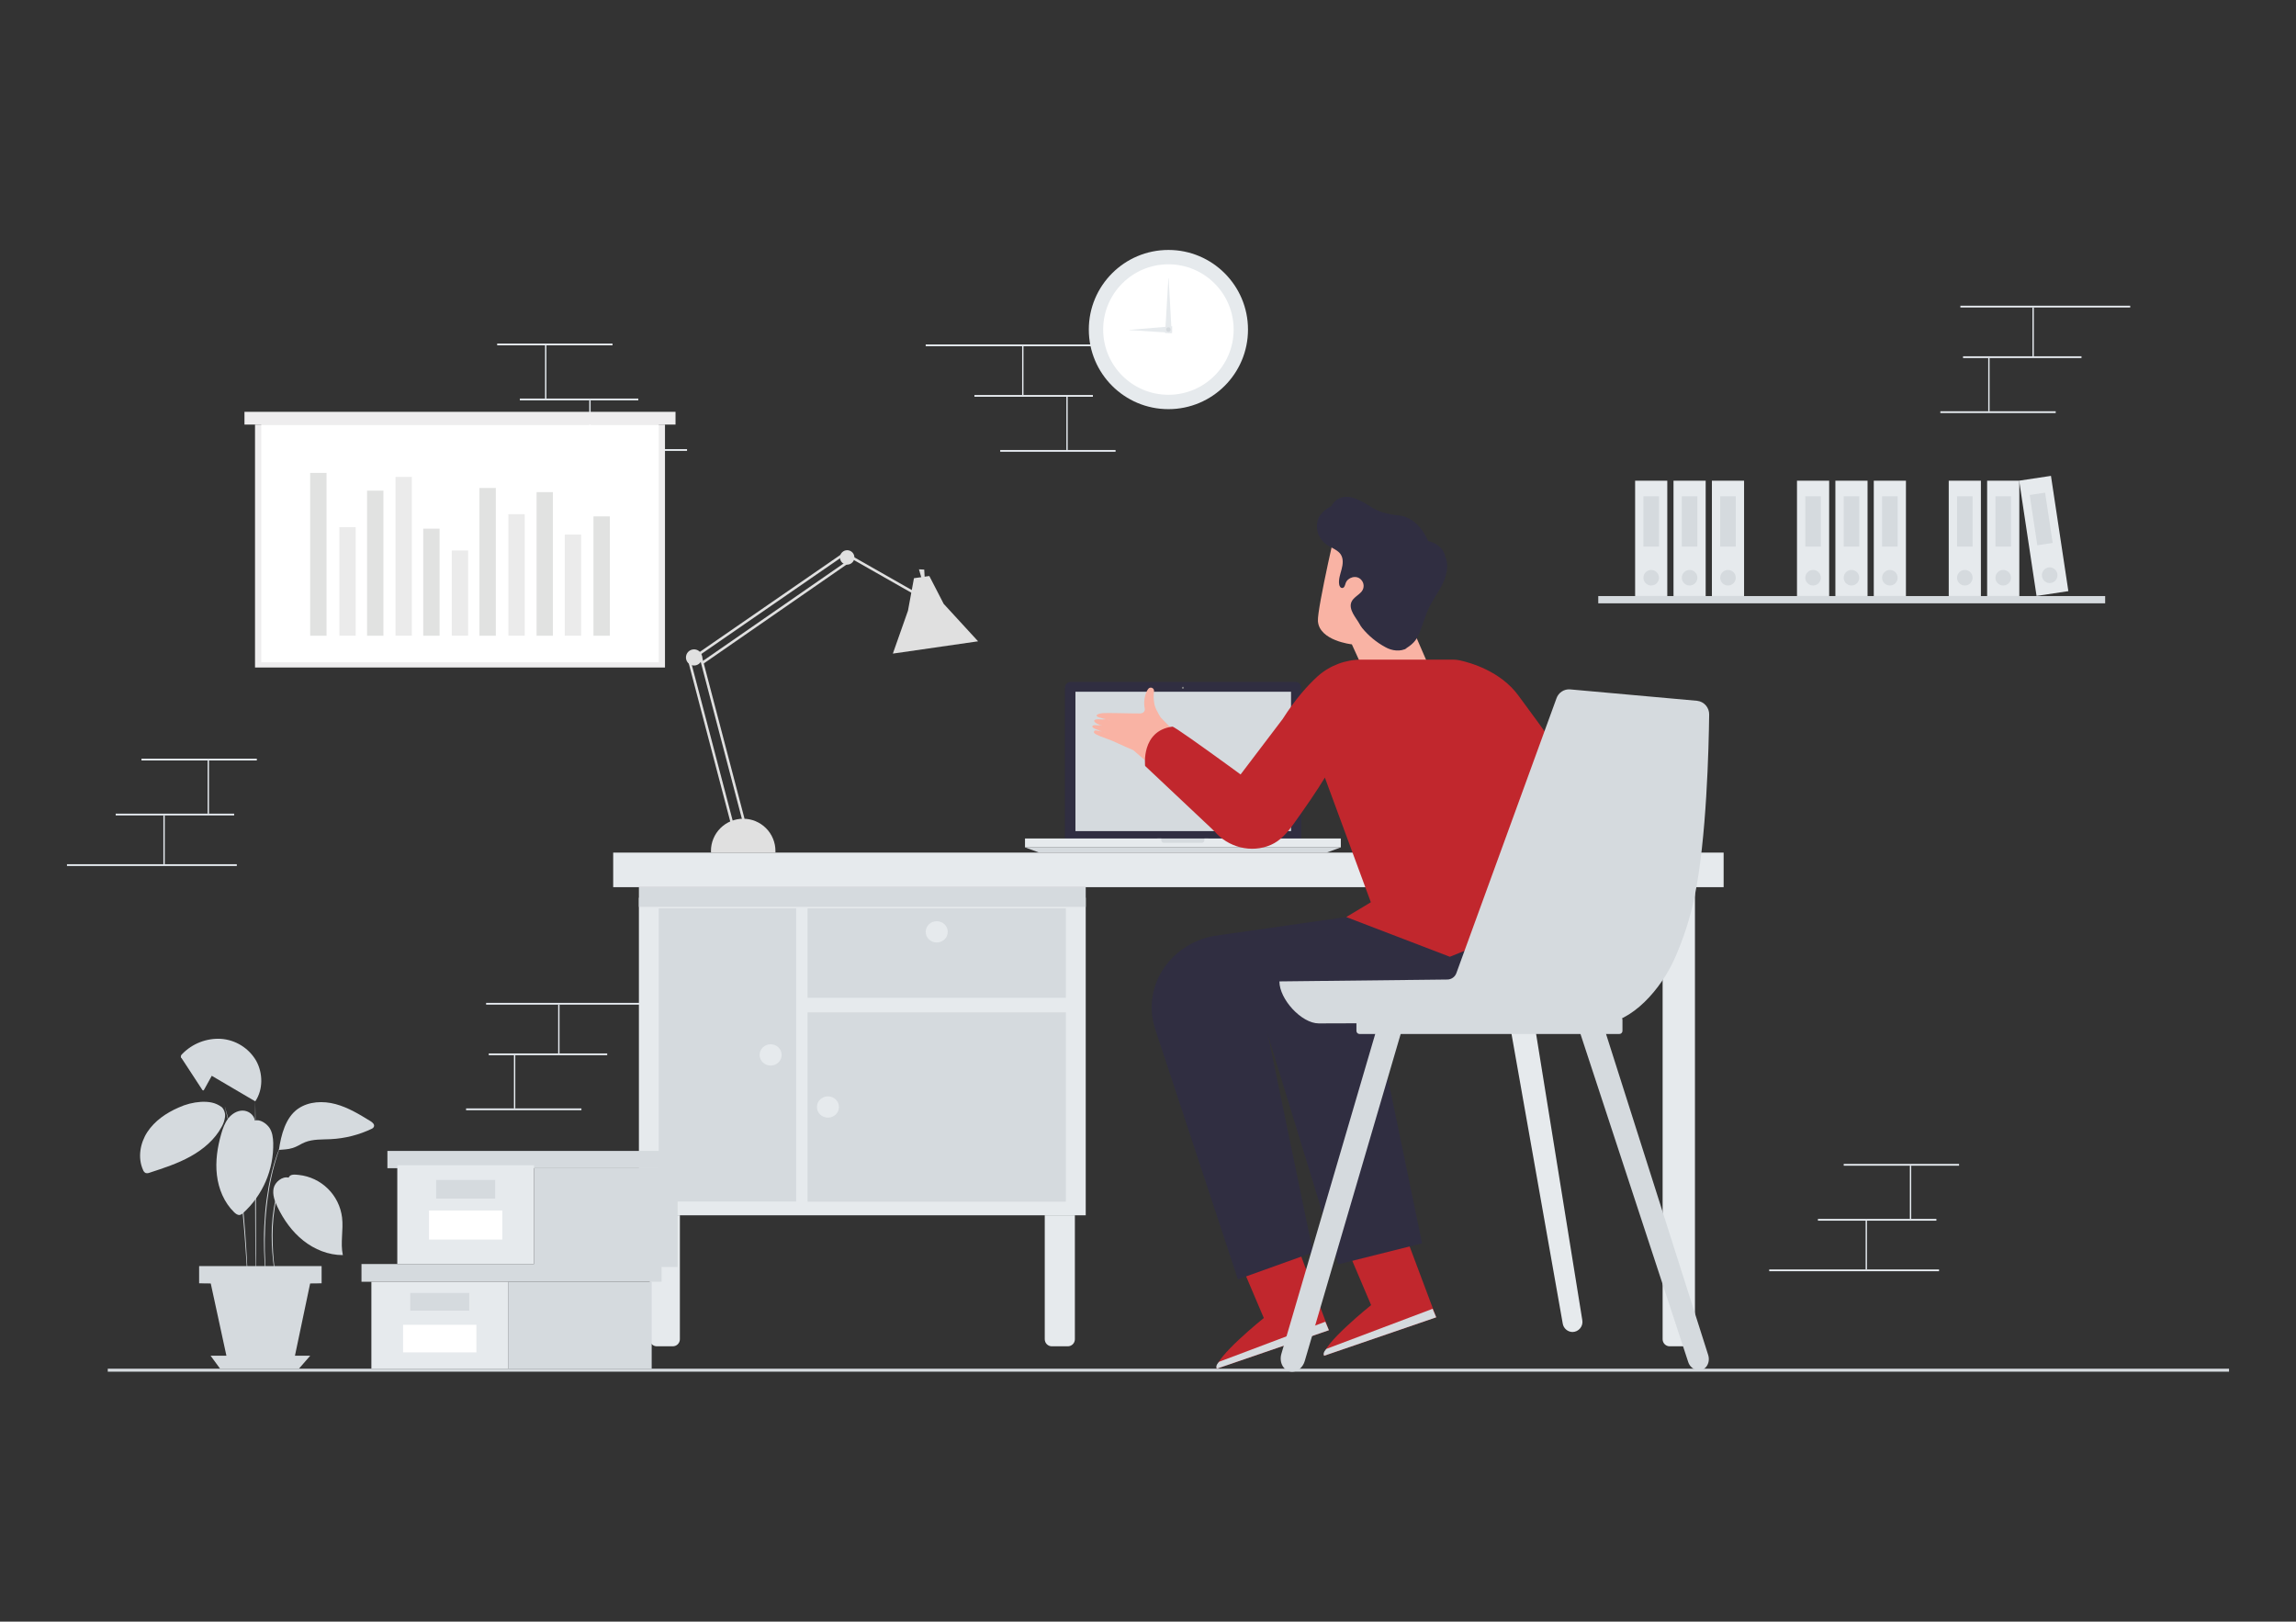 <svg width="1920" height="1356" viewBox="0 0 1920 1356" fill="none" xmlns="http://www.w3.org/2000/svg">
<rect x="0" y="0" width="1920" height="1356" fill="#333333" stroke="none"/>
<g clip-path="url(#clip0_2_363)">
<path d="M1083.45 570.2H895.26C893.996 570.222 892.791 570.74 891.905 571.642C891.02 572.543 890.523 573.757 890.523 575.021V701.146H1088.17V574.973C1088.15 573.721 1087.66 572.524 1086.78 571.633C1085.9 570.742 1084.71 570.228 1083.45 570.2Z" fill="#302E41"></path>
<path d="M1079.61 578.42H899.321V694.963H1079.61V578.42Z" fill="#D5DADE"></path>
<path d="M1109.39 712.933H869L857.141 708.546H1121.25L1109.39 712.933Z" fill="#D5DADE"></path>
<path d="M990.02 575.118C990.02 575.284 989.971 575.448 989.878 575.586C989.785 575.725 989.654 575.833 989.499 575.897C989.345 575.961 989.176 575.978 989.012 575.945C988.848 575.912 988.698 575.832 988.58 575.714C988.462 575.596 988.382 575.446 988.349 575.282C988.317 575.118 988.333 574.949 988.397 574.795C988.461 574.641 988.569 574.509 988.708 574.416C988.847 574.323 989.01 574.274 989.177 574.274C989.4 574.274 989.615 574.363 989.773 574.521C989.931 574.679 990.02 574.894 990.02 575.118Z" fill="#808184"></path>
<path d="M1010.51 701.134H967.713V705.509H1010.51V701.134Z" fill="#D5DADE"></path>
<path d="M1007.12 701.134V702.713C1007.12 703.239 1006.91 703.744 1006.54 704.119C1006.17 704.494 1005.67 704.707 1005.14 704.713H973.112C972.585 704.707 972.083 704.494 971.713 704.119C971.343 703.744 971.135 703.239 971.135 702.713V701.134H857.141V708.546H1121.25V701.134H1007.12Z" fill="#E6EAED"></path>
<path d="M1663.75 299.39H1662.63V343.899H1663.75V299.39Z" fill="#E7ECF1"></path>
<path d="M1700.74 257.112H1699.62V297.92H1700.74V257.112Z" fill="#E7ECF1"></path>
<path d="M1781.36 255.641H1639.34V257.112H1781.36V255.641Z" fill="#E7ECF1"></path>
<path d="M1740.62 297.92H1641.56V299.39H1740.62V297.92Z" fill="#E7ECF1"></path>
<path d="M1719.06 343.899H1622.59V345.369H1719.06V343.899Z" fill="#E7ECF1"></path>
<path d="M1598.22 974.728H1597.1V1019.24H1598.22V974.728Z" fill="#E7ECF1"></path>
<path d="M1561.23 1020.69H1560.11V1061.5H1561.23V1020.69Z" fill="#E7ECF1"></path>
<path d="M1621.5 1061.5H1479.48V1062.97H1621.5V1061.5Z" fill="#E7ECF1"></path>
<path d="M1619.28 1019.24H1520.22V1020.71H1619.28V1019.24Z" fill="#E7ECF1"></path>
<path d="M1638.25 973.258H1541.78V974.728H1638.25V973.258Z" fill="#E7ECF1"></path>
<path d="M174.743 635.86H173.622V680.368H174.743V635.86Z" fill="#E7ECF1"></path>
<path d="M137.757 681.839H136.636V722.647H137.757V681.839Z" fill="#E7ECF1"></path>
<path d="M198.026 722.647H56V724.117H198.026V722.647Z" fill="#E7ECF1"></path>
<path d="M195.808 680.368H96.746V681.839H195.808V680.368Z" fill="#E7ECF1"></path>
<path d="M214.777 634.402H118.306V635.872H214.777V634.402Z" fill="#E7ECF1"></path>
<path d="M456.914 288.761H455.793V333.269H456.914V288.761Z" fill="#E7ECF1"></path>
<path d="M493.888 334.739H492.767V375.547H493.888V334.739Z" fill="#E7ECF1"></path>
<path d="M574.524 375.547H432.498V377.018H574.524V375.547Z" fill="#E7ECF1"></path>
<path d="M533.778 333.269H434.715V334.739H533.778V333.269Z" fill="#E7ECF1"></path>
<path d="M512.218 287.29H415.747V288.761H512.218V287.29Z" fill="#E7ECF1"></path>
<path d="M430.895 882.337H429.774V926.845H430.895V882.337Z" fill="#E7ECF1"></path>
<path d="M467.881 840.058H466.76V880.866H467.881V840.058Z" fill="#E7ECF1"></path>
<path d="M548.517 838.588H406.491V840.058H548.517V838.588Z" fill="#E7ECF1"></path>
<path d="M507.771 880.866H408.708V882.337H507.771V880.866Z" fill="#E7ECF1"></path>
<path d="M486.211 926.845H389.74V928.315H486.211V926.845Z" fill="#E7ECF1"></path>
<path d="M892.85 331.774H891.729V376.283H892.85V331.774Z" fill="#E7ECF1"></path>
<path d="M855.864 289.496H854.743V330.304H855.864V289.496Z" fill="#E7ECF1"></path>
<path d="M916.133 288.025H774.107V289.496H916.133V288.025Z" fill="#E7ECF1"></path>
<path d="M913.916 330.304H814.853V331.774H913.916V330.304Z" fill="#E7ECF1"></path>
<path d="M932.885 376.283H836.413V377.753H932.885V376.283Z" fill="#E7ECF1"></path>
<path d="M1864 1144.47H90.117V1147H1864V1144.47Z" fill="#D5DADE"></path>
<path d="M892.922 1125.76H879.593C878.02 1125.76 876.512 1125.14 875.4 1124.03C874.288 1122.92 873.664 1121.41 873.664 1119.83V1016.19H898.851V1119.83C898.851 1121.41 898.226 1122.92 897.114 1124.03C896.002 1125.14 894.494 1125.76 892.922 1125.76Z" fill="#E6EAED"></path>
<path d="M562.605 1125.76H549.264C547.692 1125.76 546.184 1125.14 545.072 1124.03C543.96 1122.92 543.335 1121.41 543.335 1119.83V1016.19H568.534V1119.83C568.534 1121.41 567.91 1122.92 566.798 1124.03C565.686 1125.14 564.178 1125.76 562.605 1125.76Z" fill="#E6EAED"></path>
<path d="M907.926 750.668H534.272V1016.21H907.926V750.668Z" fill="#E6EAED"></path>
<path d="M1441.36 712.933H512.772V741.834H1441.36V712.933Z" fill="#E6EAED"></path>
<path d="M907.926 741.834H534.272V758.309H907.926V741.834Z" fill="#D5DADE"></path>
<path d="M665.789 759.514H550.867V1004.71H665.789V759.514Z" fill="#D5DADE"></path>
<path d="M891.319 846.494H675.31V1004.81H891.319V846.494Z" fill="#D5DADE"></path>
<path d="M891.319 759.514H675.31V834.333H891.319V759.514Z" fill="#D5DADE"></path>
<path d="M644.434 891.002C649.526 891.002 653.654 887.02 653.654 882.108C653.654 877.195 649.526 873.213 644.434 873.213C639.342 873.213 635.215 877.195 635.215 882.108C635.215 887.02 639.342 891.002 644.434 891.002Z" fill="#E6EAED"></path>
<path d="M692.362 934.546C697.454 934.546 701.582 930.564 701.582 925.652C701.582 920.74 697.454 916.757 692.362 916.757C687.271 916.757 683.143 920.74 683.143 925.652C683.143 930.564 687.271 934.546 692.362 934.546Z" fill="#E6EAED"></path>
<path d="M783.326 788.09C788.418 788.09 792.546 784.107 792.546 779.195C792.546 774.283 788.418 770.301 783.326 770.301C778.235 770.301 774.107 774.283 774.107 779.195C774.107 784.107 778.235 788.09 783.326 788.09Z" fill="#E6EAED"></path>
<path d="M1390.34 741.834H1417.39V1119.83C1417.39 1120.61 1417.23 1121.38 1416.94 1122.1C1416.64 1122.82 1416.2 1123.48 1415.65 1124.03C1415.1 1124.58 1414.45 1125.01 1413.73 1125.31C1413.01 1125.61 1412.24 1125.76 1411.46 1125.76H1396.27C1394.7 1125.76 1393.19 1125.14 1392.08 1124.03C1390.97 1122.92 1390.34 1121.41 1390.34 1119.83V741.834Z" fill="#E6EAED"></path>
<path d="M1127.37 1046.1L1146.57 1091.3C1146.57 1091.3 1104.56 1125.04 1107.24 1133.67L1201.02 1101.52L1174.15 1029.91L1127.37 1046.1Z" fill="#c1272d" class="changeColor"></path>
<path d="M1201.03 1101.52L1198.01 1094.39L1109.24 1127.89C1109.24 1127.89 1105.73 1131.04 1107.26 1133.67L1201.03 1101.52Z" fill="#D5DADE"></path>
<path d="M1037.64 1056.9L1056.83 1102.09C1056.83 1102.09 1014.83 1135.84 1017.52 1144.47L1111.28 1112.31L1084.42 1040.71L1037.64 1056.9Z" fill="#c1272d" class="changeColor"></path>
<path d="M1111.28 1112.31L1108.28 1105.19L1019.5 1138.68C1019.5 1138.68 1015.99 1141.84 1017.52 1144.47L1111.28 1112.31Z" fill="#D5DADE"></path>
<path d="M1192.04 460.406L1183.08 529.934L1197 562.005L1141.9 563.849L1130.47 538.793C1130.47 538.793 1103.18 535.864 1102.09 519.292C1101.4 508.711 1119.39 431.59 1119.39 431.59L1192.04 460.406Z" fill="#F9B3A4"></path>
<path d="M1174.36 543.168C1180.87 538.998 1184.14 536.201 1187 529.272C1189.86 522.342 1191.7 515.026 1194.95 508.253C1198.36 501.13 1203.27 494.73 1206.64 487.583C1210.02 480.437 1211.72 472.048 1208.44 464.865C1208.44 464.865 1207.23 455.682 1194.21 452.331C1194.21 452.331 1186.83 432.843 1169.92 431.023C1146.92 428.54 1147.71 422.129 1132.71 416.681C1118.67 411.595 1113.23 423.334 1113.23 423.334C1113.23 423.334 1104 427.347 1101.82 435.386C1101.82 435.458 1101.82 435.531 1101.82 435.603C1100.83 439.638 1101.22 443.888 1102.91 447.68C1104.61 451.472 1107.53 454.589 1111.2 456.537C1112.12 457.056 1113.05 457.574 1113.99 458.08C1116.63 459.514 1119.39 461.021 1121.07 463.443C1123.54 467.059 1123.02 471.759 1121.92 475.929C1120.83 480.099 1119.22 484.366 1119.84 488.56C1120.04 490.018 1120.93 491.741 1122.48 491.669C1124.31 491.573 1124.74 489.259 1125.3 487.595C1126.9 482.775 1134.44 480.364 1138.36 484.908C1139.56 486.211 1140.25 487.899 1140.31 489.666C1140.37 491.434 1139.8 493.166 1138.7 494.549C1136.17 497.683 1131.73 499.635 1130.13 503.348C1127.42 509.603 1134.2 516.906 1136.48 521.052C1137.25 522.539 1138.16 523.948 1139.2 525.258C1144.54 531.748 1151.09 537.138 1158.49 541.131C1163.91 544.228 1171.14 545.168 1176.56 541.974" fill="#302E41"></path>
<path d="M947.647 627.231C938.006 623.326 931.739 619.783 925.268 617.589C917.278 614.841 914.193 613.178 914.831 611.792C915.687 609.936 915.265 610.587 930.498 613.66C930.498 613.66 908.806 609.129 914.265 606.598C916.675 605.477 934.825 609.068 934.825 609.068C920.001 607.453 914.687 604.621 915.06 602.512C915.603 599.451 937.548 603.97 937.548 603.97C937.548 603.97 920.737 600.837 917.977 599.415C915.217 597.992 918.736 596.655 921.978 596.317C925.593 595.944 947.117 596.667 953.312 596.57C957.59 596.498 957.337 592.955 957.337 592.955C955.517 584.578 958.819 577.142 960.711 575.515C961.167 575.174 961.718 574.985 962.286 574.973C962.855 574.961 963.414 575.128 963.883 575.45C964.352 575.771 964.709 576.232 964.903 576.767C965.097 577.302 965.119 577.884 964.965 578.432C964.597 581.312 964.642 584.23 965.098 587.097C965.375 589.409 966.061 591.654 967.122 593.726C968.328 596.136 969.533 598.149 970.533 599.824L1001.35 631.774L988.092 662.085L947.647 627.231Z" fill="#F9B3A4"></path>
<path d="M939.669 615.661C939.597 616.022 934.849 615.275 929.124 613.985C923.4 612.696 918.784 611.358 918.892 610.997C919.001 610.635 923.713 611.394 929.45 612.672C935.186 613.949 939.741 615.287 939.669 615.661Z" fill="#F9B3A4"></path>
<path d="M941.525 610.225C941.453 610.587 936.379 610.057 930.173 609.02C923.966 607.984 919.001 606.875 919.074 606.513C919.146 606.152 924.22 606.682 930.414 607.718C936.608 608.755 941.586 609.852 941.525 610.225Z" fill="#F9B3A4"></path>
<path d="M943.417 604.561C943.345 604.922 938.597 604.561 932.656 603.609C926.714 602.657 922.062 601.692 922.123 601.331C922.183 600.969 926.943 601.331 932.885 602.271C938.826 603.211 943.478 604.199 943.417 604.561Z" fill="#F9B3A4"></path>
<path d="M1149.39 763.419L1017.65 782.256C1008.84 783.459 1000.37 786.469 992.773 791.098C985.177 795.727 978.619 801.875 973.509 809.157C968.48 816.387 965.158 824.665 963.793 833.367C962.428 842.068 963.055 850.966 965.628 859.389L1035.18 1069.77L1098 1047.22L1059.44 861.27L1263.2 848.326V763.467L1149.39 759.562" fill="#302E41"></path>
<path d="M1242.16 763.419L1110.43 782.256C1101.61 783.458 1093.14 786.467 1085.55 791.096C1077.96 795.725 1071.4 801.874 1066.29 809.157C1061.26 816.385 1057.93 824.663 1056.57 833.365C1055.2 842.067 1055.83 850.965 1058.4 859.39L1119.08 1057.21L1189.22 1039.64L1152.21 861.27L1288.39 852.616V767.758L1242.22 759.562" fill="#302E41"></path>
<path d="M980.391 607.598C983.103 607.248 1072.6 673.39 1072.6 673.39L1015.44 694.951L957.59 640.476C957.59 640.476 953.974 611.057 980.391 607.598Z" fill="#c1272d" class="changeColor"></path>
<path d="M1269.78 581.662C1254.86 561.173 1229.48 554.075 1220.68 552.17C1218.81 551.764 1216.9 551.562 1214.98 551.568H1138.84C1125.21 551.469 1112.02 556.443 1101.85 565.524C1093.51 573.105 1083.29 584.47 1072.6 601.246L1034.25 651.781L1010.68 689.275L1015.5 694.999C1026.78 708.462 1046.41 713.692 1062.85 706.425C1070.62 702.99 1076.3 696.578 1081.57 689.214C1091.22 675.8 1101.25 661.29 1107.91 650.214L1146.35 754.44L1125.79 766.83L1212.43 800.033L1302.66 763.455L1277.72 679.284C1277.72 679.284 1317.24 682.899 1320.89 668.208C1324.54 653.516 1288.04 606.73 1269.78 581.662Z" fill="#c1272d" class="changeColor"></path>
<path d="M770.672 483.715L768.479 476.062L772.878 476.267L773.275 483.341L770.672 483.715Z" fill="#E0E0E0"></path>
<path d="M764.285 483.486L759.284 510.651L746.63 546.53L817.914 536.25L789.147 504.926L777.132 481.642L764.285 483.486Z" fill="#E0E0E0"></path>
<path d="M594.589 712.933C594.589 712.475 594.517 712.029 594.517 711.583C594.517 704.43 597.359 697.569 602.417 692.511C607.475 687.452 614.335 684.611 621.488 684.611C628.641 684.611 635.502 687.452 640.56 692.511C645.618 697.569 648.459 704.43 648.459 711.583C648.459 712.029 648.459 712.475 648.459 712.933H594.589Z" fill="#E0E0E0"></path>
<path d="M621.488 685.671C621.252 685.671 621.022 685.593 620.835 685.449C620.647 685.306 620.513 685.104 620.452 684.876L584.719 548.687C584.683 548.552 584.674 548.411 584.692 548.272C584.711 548.133 584.757 547.999 584.828 547.878C584.898 547.757 584.992 547.651 585.104 547.567C585.215 547.482 585.343 547.421 585.479 547.386C585.753 547.315 586.045 547.356 586.29 547.498C586.536 547.639 586.716 547.872 586.792 548.145L622.525 684.333C622.561 684.469 622.57 684.61 622.551 684.749C622.533 684.888 622.487 685.021 622.416 685.142C622.346 685.263 622.252 685.369 622.14 685.454C622.028 685.538 621.901 685.6 621.765 685.635C621.675 685.659 621.582 685.671 621.488 685.671Z" fill="#E0E0E0"></path>
<path d="M612.052 689.046C611.815 689.048 611.584 688.971 611.397 688.827C611.209 688.682 611.075 688.48 611.015 688.25L575.271 552.062C575.214 551.792 575.264 551.511 575.408 551.277C575.553 551.043 575.783 550.873 576.049 550.804C576.316 550.734 576.599 550.769 576.84 550.903C577.081 551.036 577.261 551.257 577.344 551.52L613.088 687.708C613.158 687.981 613.118 688.271 612.976 688.515C612.834 688.758 612.601 688.936 612.329 689.01L612.052 689.046Z" fill="#E0E0E0"></path>
<path d="M573.62 549.736C573.62 551.071 574.016 552.377 574.758 553.487C575.5 554.597 576.555 555.462 577.789 555.973C579.023 556.483 580.38 556.616 581.69 556.355C582.999 556.093 584.202 555.449 585.145 554.504C586.089 553.559 586.73 552.355 586.99 551.045C587.249 549.735 587.113 548.378 586.6 547.145C586.088 545.912 585.221 544.858 584.11 544.118C582.998 543.378 581.692 542.984 580.357 542.987C579.471 542.987 578.594 543.161 577.776 543.501C576.958 543.84 576.215 544.337 575.589 544.964C574.963 545.591 574.467 546.335 574.129 547.154C573.792 547.973 573.619 548.85 573.62 549.736Z" fill="#E0E0E0"></path>
<path d="M580.971 550.616L579.754 548.856L706.402 461.479L780.482 503.625L779.434 505.481L706.511 464.01L580.971 550.616Z" fill="#E0E0E0"></path>
<path d="M711.265 467.155L586.543 553.521L587.765 555.285L712.486 468.919L711.265 467.155Z" fill="#E0E0E0"></path>
<path d="M702.413 466.107C702.413 467.299 702.766 468.464 703.429 469.455C704.091 470.446 705.032 471.218 706.133 471.674C707.234 472.13 708.445 472.249 709.614 472.017C710.783 471.784 711.857 471.21 712.7 470.368C713.542 469.525 714.116 468.451 714.349 467.282C714.581 466.113 714.462 464.902 714.006 463.801C713.55 462.7 712.777 461.758 711.786 461.096C710.796 460.434 709.631 460.081 708.439 460.081C706.841 460.081 705.308 460.716 704.178 461.846C703.048 462.976 702.413 464.508 702.413 466.107Z" fill="#E0E0E0"></path>
<path d="M1314.97 1113.8C1313.01 1113.76 1311.12 1113.04 1309.63 1111.75C1308.14 1110.47 1307.14 1108.71 1306.82 1106.77L1263.03 859.185L1283.09 855.485L1323.16 1103.76C1323.39 1104.97 1323.36 1106.22 1323.06 1107.42C1322.75 1108.62 1322.19 1109.73 1321.41 1110.69C1320.63 1111.65 1319.65 1112.42 1318.54 1112.96C1317.43 1113.5 1316.21 1113.78 1314.97 1113.8Z" fill="#E6EAED"></path>
<path d="M1420.36 1145.87C1418.35 1145.68 1416.45 1144.89 1414.89 1143.6C1413.34 1142.31 1412.21 1140.58 1411.66 1138.64L1320.52 861.149L1339.8 854.436L1428.39 1132.84C1430.55 1139.52 1426.46 1146.1 1420.36 1145.87Z" fill="#D5DADE"></path>
<path d="M1419.16 585.989L1312.99 576.455C1310.54 576.26 1308.1 576.879 1306.05 578.216C1303.99 579.552 1302.44 581.531 1301.62 583.843L1217.9 813.628C1217.35 815.19 1216.34 816.547 1215 817.518C1213.66 818.49 1212.06 819.029 1210.4 819.063L1069.88 820.63C1069.88 835.527 1088.36 855.75 1102.79 855.75L1255.91 855.28L1338.61 856.184C1364.85 855.328 1389.22 826.475 1400.26 801.877C1407.77 785.083 1413.43 767.52 1417.13 749.499C1427.1 701.411 1428.93 625.363 1429.27 597.559C1429.34 594.714 1428.34 591.946 1426.47 589.803C1424.6 587.66 1421.99 586.299 1419.16 585.989Z" fill="#D5DADE"></path>
<path d="M1080.9 1146.99C1073.97 1147.27 1069.27 1139.76 1071.54 1132.02L1153.94 851.206L1173.42 857.377L1091.08 1138.06C1089.59 1143.2 1085.46 1146.81 1080.9 1146.99Z" fill="#D5DADE"></path>
<path d="M1354.17 850.146H1136.9C1135.47 850.146 1134.3 851.311 1134.3 852.749V862.005C1134.3 863.443 1135.47 864.608 1136.9 864.608H1354.17C1355.6 864.608 1356.77 863.443 1356.77 862.005V852.749C1356.77 851.311 1355.6 850.146 1354.17 850.146Z" fill="#D5DADE"></path>
<path d="M574.909 962.386H323.963V976.825H574.909V962.386Z" fill="#D5DADE"></path>
<path d="M566.63 976.813H446.574V1059.41H566.63V976.813Z" fill="#D5DADE"></path>
<path d="M446.574 974.366H332.23V1056.96H446.574V974.366Z" fill="#E6EAED"></path>
<path d="M420.061 1012.22H358.755V1036.49H420.061V1012.22Z" fill="white"></path>
<path d="M414.071 986.647H364.733V1002.25H414.071V986.647Z" fill="#D5DADE"></path>
<path d="M553.229 1056.96H302.282V1071.78H553.229V1056.96Z" fill="#D5DADE"></path>
<path d="M544.962 1071.78H424.906V1144.47H544.962V1071.78Z" fill="#D5DADE"></path>
<path d="M424.905 1071.78H310.562V1144.47H424.905V1071.78Z" fill="#E6EAED"></path>
<path d="M398.38 1107.76H337.075V1130.83H398.38V1107.76Z" fill="white"></path>
<path d="M392.403 1081.11H343.064V1095.94H392.403V1081.11Z" fill="#D5DADE"></path>
<path d="M977.065 342.127C1013.82 342.127 1043.62 312.326 1043.62 275.564C1043.62 238.802 1013.82 209 977.065 209C940.305 209 910.505 238.802 910.505 275.564C910.505 312.326 940.305 342.127 977.065 342.127Z" fill="#E6EAED"></path>
<path d="M977.065 330.123C1007.2 330.123 1031.62 305.696 1031.62 275.564C1031.62 245.431 1007.2 221.004 977.065 221.004C946.934 221.004 922.508 245.431 922.508 275.564C922.508 305.696 946.934 330.123 977.065 330.123Z" fill="white"></path>
<path d="M977.27 232.718L979.812 278.589L974.317 278.516L977.053 232.706L977.27 232.718Z" fill="#E6EAED"></path>
<path d="M944.538 275.817L980.234 272.828L980.15 278.311L944.526 276.034L944.538 275.817Z" fill="#E6EAED"></path>
<path d="M978.933 275.539C978.935 275.912 978.827 276.277 978.621 276.588C978.415 276.899 978.122 277.142 977.778 277.286C977.434 277.43 977.055 277.468 976.689 277.396C976.323 277.324 975.987 277.145 975.724 276.881C975.46 276.617 975.281 276.281 975.208 275.915C975.136 275.549 975.174 275.17 975.318 274.826C975.462 274.482 975.705 274.189 976.016 273.983C976.327 273.777 976.692 273.669 977.065 273.671C977.56 273.671 978.035 273.868 978.386 274.218C978.736 274.569 978.933 275.044 978.933 275.539Z" fill="#D5DADE"></path>
<path d="M1760.41 498.418H1336.53V504.492H1760.41V498.418Z" fill="#D5DADE"></path>
<path d="M1394.25 401.954H1367.35V498.418H1394.25V401.954Z" fill="#E6EAED"></path>
<path d="M1387.31 414.97H1374.29V457.056H1387.31V414.97Z" fill="#D5DADE"></path>
<path d="M1380.8 489.596C1384.39 489.596 1387.31 486.682 1387.31 483.088C1387.31 479.494 1384.39 476.58 1380.8 476.58C1377.2 476.58 1374.29 479.494 1374.29 483.088C1374.29 486.682 1377.2 489.596 1380.8 489.596Z" fill="#D5DADE"></path>
<path d="M1426.35 401.954H1399.45V498.418H1426.35V401.954Z" fill="#E6EAED"></path>
<path d="M1419.41 414.97H1406.4V457.056H1419.41V414.97Z" fill="#D5DADE"></path>
<path d="M1412.9 489.596C1416.5 489.596 1419.41 486.682 1419.41 483.088C1419.41 479.494 1416.5 476.58 1412.9 476.58C1409.31 476.58 1406.4 479.494 1406.4 483.088C1406.4 486.682 1409.31 489.596 1412.9 489.596Z" fill="#D5DADE"></path>
<path d="M1458.46 401.954H1431.56V498.418H1458.46V401.954Z" fill="#E6EAED"></path>
<path d="M1451.52 414.97H1438.5V457.056H1451.52V414.97Z" fill="#D5DADE"></path>
<path d="M1445.01 489.596C1448.6 489.596 1451.52 486.682 1451.52 483.088C1451.52 479.494 1448.6 476.58 1445.01 476.58C1441.41 476.58 1438.5 479.494 1438.5 483.088C1438.5 486.682 1441.41 489.596 1445.01 489.596Z" fill="#D5DADE"></path>
<path d="M1529.61 401.954H1502.71V498.418H1529.61V401.954Z" fill="#E6EAED"></path>
<path d="M1522.67 414.97H1509.65V457.056H1522.67V414.97Z" fill="#D5DADE"></path>
<path d="M1516.16 489.596C1519.75 489.596 1522.67 486.682 1522.67 483.088C1522.67 479.494 1519.75 476.58 1516.16 476.58C1512.57 476.58 1509.65 479.494 1509.65 483.088C1509.65 486.682 1512.57 489.596 1516.16 489.596Z" fill="#D5DADE"></path>
<path d="M1561.71 401.954H1534.82V498.418H1561.71V401.954Z" fill="#E6EAED"></path>
<path d="M1554.77 414.97H1541.76V457.056H1554.77V414.97Z" fill="#D5DADE"></path>
<path d="M1548.27 489.596C1551.86 489.596 1554.77 486.682 1554.77 483.088C1554.77 479.494 1551.86 476.58 1548.27 476.58C1544.67 476.58 1541.76 479.494 1541.76 483.088C1541.76 486.682 1544.67 489.596 1548.27 489.596Z" fill="#D5DADE"></path>
<path d="M1593.82 401.954H1566.92V498.418H1593.82V401.954Z" fill="#E6EAED"></path>
<path d="M1586.88 414.97H1573.86V457.056H1586.88V414.97Z" fill="#D5DADE"></path>
<path d="M1580.37 489.596C1583.96 489.596 1586.88 486.682 1586.88 483.088C1586.88 479.494 1583.96 476.58 1580.37 476.58C1576.78 476.58 1573.86 479.494 1573.86 483.088C1573.86 486.682 1576.78 489.596 1580.37 489.596Z" fill="#D5DADE"></path>
<path d="M1656.51 401.954H1629.61V498.418H1656.51V401.954Z" fill="#E6EAED"></path>
<path d="M1649.57 414.97H1636.55V457.056H1649.57V414.97Z" fill="#D5DADE"></path>
<path d="M1643.06 489.596C1646.66 489.596 1649.57 486.682 1649.57 483.088C1649.57 479.494 1646.66 476.58 1643.06 476.58C1639.47 476.58 1636.55 479.494 1636.55 483.088C1636.55 486.682 1639.47 489.596 1643.06 489.596Z" fill="#D5DADE"></path>
<path d="M1688.62 401.954H1661.72V498.418H1688.62V401.954Z" fill="#E6EAED"></path>
<path d="M1681.67 414.97H1668.66V457.056H1681.67V414.97Z" fill="#D5DADE"></path>
<path d="M1675.17 489.596C1678.76 489.596 1681.67 486.682 1681.67 483.088C1681.67 479.494 1678.76 476.58 1675.17 476.58C1671.57 476.58 1668.66 479.494 1668.66 483.088C1668.66 486.682 1671.57 489.596 1675.17 489.596Z" fill="#D5DADE"></path>
<path d="M1715.09 397.915L1688.5 401.929L1703.04 498.315L1729.64 494.302L1715.09 397.915Z" fill="#E6EAED"></path>
<path d="M1710.19 411.944L1697.32 413.886L1703.67 455.941L1716.54 454L1710.19 411.944Z" fill="#D5DADE"></path>
<path d="M1715.01 487.49C1718.56 486.954 1721 483.606 1720.46 480.012C1719.92 476.418 1716.6 473.94 1713.04 474.476C1709.49 475.012 1707.05 478.36 1707.59 481.954C1708.13 485.548 1711.45 488.026 1715.01 487.49Z" fill="#D5DADE"></path>
<path d="M564.895 344.357H204.437V355.023H564.895V344.357Z" fill="#EEEDEE"></path>
<path d="M556.085 355.023H213.259V558.16H556.085V355.023Z" fill="#EEEDEE"></path>
<path d="M550.891 355.023H218.453V553.785H550.891V355.023Z" fill="white"></path>
<path d="M273.058 395.433H259.392V531.586H273.058V395.433Z" fill="#E1E2E1"></path>
<path d="M297.462 440.821H283.796V531.586H297.462V440.821Z" fill="#EBEBEB"></path>
<path d="M320.625 410.269H306.958V531.598H320.625V410.269Z" fill="#E1E2E1"></path>
<path d="M344.414 398.784H330.748V531.586H344.414V398.784Z" fill="#EBEBEB"></path>
<path d="M367.577 442.051H353.911V531.586H367.577V442.051Z" fill="#E1E2E1"></path>
<path d="M391.439 460.298H377.772V531.586H391.439V460.298Z" fill="#EBEBEB"></path>
<path d="M414.602 408.016H400.936V531.598H414.602V408.016Z" fill="#E1E2E1"></path>
<path d="M438.801 429.95H425.135V531.586H438.801V429.95Z" fill="#EBEBEB"></path>
<path d="M462.373 411.499H448.707V531.586H462.373V411.499Z" fill="#E1E2E1"></path>
<path d="M485.958 446.968H472.292V531.586H485.958V446.968Z" fill="#EBEBEB"></path>
<path d="M509.952 431.794H496.286V531.586H509.952V431.794Z" fill="#E1E2E1"></path>
<path d="M268.78 1058.94H166.656V1072.9H268.78V1058.94Z" fill="#D5DADE"></path>
<path d="M268.948 1073.08H166.511V1058.75H268.948V1073.08ZM166.825 1072.74H268.599V1059.1H166.825V1072.74Z" fill="#D5DADE"></path>
<path d="M176.116 1072.64L190.819 1140.47H245.207L259.416 1072.9L176.116 1072.64Z" fill="#D5DADE"></path>
<path d="M176.116 1133.63L183.962 1144.37H250.064L259.416 1133.63H176.116Z" fill="#D5DADE"></path>
<path d="M213.873 1070.36C213.681 1070.36 213.415 1036.92 213.307 995.638C213.199 954.36 213.307 920.915 213.452 920.915C213.596 920.915 213.91 954.36 214.03 995.638C214.151 1036.92 214.078 1070.36 213.873 1070.36Z" fill="#D5DADE"></path>
<path d="M236.627 986.611C236.567 986.879 236.474 987.138 236.349 987.383L235.433 989.552C235.241 990.034 235.012 990.552 234.771 991.107C234.53 991.661 234.337 992.312 234.096 993.011L233.3 995.192C233.035 995.964 232.818 996.807 232.553 997.675C231.336 1001.76 230.382 1005.92 229.697 1010.12C228.898 1015.28 228.371 1020.48 228.118 1025.7C227.736 1035.18 228.005 1044.69 228.926 1054.14C229.251 1057.75 229.576 1060.7 229.817 1062.72C229.926 1063.67 230.01 1064.44 230.083 1065.06C230.115 1065.33 230.115 1065.61 230.083 1065.89C229.994 1065.63 229.933 1065.36 229.902 1065.08C229.797 1064.48 229.665 1063.71 229.504 1062.77C229.179 1060.74 228.769 1057.81 228.371 1054.19C227.303 1044.72 226.96 1035.18 227.347 1025.66C227.609 1020.41 228.16 1015.18 228.998 1009.99C229.72 1005.76 230.731 1001.59 232.023 997.494C232.312 996.627 232.541 995.783 232.83 995.011C233.12 994.24 233.409 993.529 233.674 992.842C233.939 992.155 234.18 991.54 234.421 990.95C234.662 990.359 234.927 989.877 235.144 989.419L236.181 987.298C236.296 987.049 236.446 986.818 236.627 986.611Z" fill="#D5DADE"></path>
<path d="M234.011 959.59C233.936 959.965 233.827 960.332 233.686 960.687L232.625 963.797C232.384 964.484 232.131 965.231 231.842 966.038L231.023 968.738C230.42 970.678 229.733 972.884 229.118 975.355C228.793 976.56 228.444 977.873 228.094 979.223C227.745 980.573 227.467 981.995 227.142 983.454C226.419 986.358 225.937 989.48 225.25 992.83C224.129 999.471 223.129 1006.82 222.454 1014.52C221.779 1022.23 221.526 1029.69 221.43 1036.42C221.333 1043.16 221.49 1049.25 221.767 1054.33C221.863 1056.89 222.02 1059.15 222.153 1061.2C222.285 1063.25 222.394 1064.97 222.526 1066.38C222.659 1067.79 222.719 1068.79 222.779 1069.66C222.814 1070.06 222.814 1070.47 222.779 1070.87C222.691 1070.49 222.63 1070.12 222.599 1069.73C222.502 1068.91 222.37 1067.83 222.213 1066.47C222.056 1065.11 221.863 1063.31 221.707 1061.29C221.55 1059.26 221.345 1056.96 221.213 1054.4C220.875 1049.31 220.731 1043.23 220.719 1036.47C220.707 1029.71 221.044 1022.29 221.683 1014.51C222.321 1006.74 223.394 999.374 224.551 992.71C225.238 989.407 225.756 986.238 226.515 983.321C226.853 981.863 227.19 980.441 227.516 979.091C227.841 977.741 228.239 976.451 228.588 975.222C229.239 972.812 229.962 970.546 230.601 968.617C230.914 967.665 231.203 966.761 231.48 965.93L232.324 963.7C232.818 962.423 233.216 961.398 233.529 960.639C233.657 960.275 233.819 959.924 234.011 959.59Z" fill="#D5DADE"></path>
<path d="M207.414 1076.28C207.404 1076.15 207.404 1076.02 207.414 1075.89C207.414 1075.59 207.414 1075.22 207.318 1074.69C207.245 1073.63 207.149 1072.14 207.028 1070.26C206.775 1066.36 206.426 1060.8 206.004 1053.97C205.112 1040.21 203.835 1021.2 201.509 1000.3C200.304 989.853 198.942 979.934 197.508 970.931C196.748 966.436 196.062 962.17 195.278 958.192C194.495 954.215 193.784 950.515 193.073 947.141C192.362 943.766 191.651 940.729 191.048 938.065C190.446 935.402 189.843 933.1 189.409 931.232C188.975 929.364 188.602 927.954 188.349 926.917C188.24 926.459 188.156 926.086 188.083 925.797C188.05 925.67 188.03 925.541 188.023 925.411C188.086 925.523 188.131 925.646 188.156 925.772L188.481 926.881L189.686 931.16C190.217 933.016 190.819 935.294 191.458 937.969C192.097 940.645 192.88 943.658 193.579 947.032C194.278 950.407 195.134 954.095 195.881 958.084C196.628 962.073 197.399 966.328 198.183 970.823C199.653 979.826 201.051 989.757 202.244 1000.22C204.57 1021.14 205.775 1040.17 206.522 1053.93C206.896 1060.82 207.161 1066.4 207.318 1070.25C207.39 1072.13 207.438 1073.61 207.486 1074.69C207.486 1075.16 207.486 1075.54 207.486 1075.89C207.481 1076.02 207.456 1076.15 207.414 1076.28Z" fill="#D5DADE"></path>
<path d="M213.042 937.017C212.596 932.268 207.787 928.701 203.015 928.653C198.243 928.605 193.772 931.449 190.855 935.221C187.939 938.993 186.312 943.585 184.998 948.153C181.78 959.325 180.021 971.052 181.383 982.586C182.745 994.12 187.408 1005.48 195.772 1013.63C197.122 1014.96 198.869 1016.28 200.725 1015.89C201.722 1015.59 202.624 1015.04 203.34 1014.28C211.479 1006.88 217.934 997.822 222.271 987.713C226.608 977.605 228.725 966.683 228.48 955.686C228.347 951.299 227.769 946.731 225.334 943.079C222.9 939.427 217.212 935.547 213.054 937.053" fill="#D5DADE"></path>
<path d="M177.346 899.053L170.633 911.19C170.476 911.479 170.272 911.792 169.946 911.816C169.621 911.84 169.319 911.515 169.127 911.213L151.351 884.012L155.448 881.698L177.346 899.053Z" fill="#D5DADE"></path>
<g opacity="0.2">
<path d="M177.346 899.053L170.633 911.19C170.476 911.479 170.272 911.792 169.946 911.816C169.621 911.84 169.319 911.515 169.127 911.213L151.351 884.012L155.448 881.698L177.346 899.053Z" fill="#D5DADE"></path>
</g>
<path d="M213.452 920.927L152.737 885.253C152.074 884.967 151.548 884.436 151.266 883.771C151.013 882.867 151.688 882.011 152.339 881.361C156.523 877.041 161.586 873.672 167.185 871.48C172.785 869.289 178.79 868.326 184.793 868.658C190.789 869.085 196.591 870.962 201.701 874.128C206.811 877.293 211.075 881.653 214.127 886.832C219.984 897.257 220.152 911.045 213.452 920.94" fill="#D5DADE"></path>
<path d="M185.456 925.797C180.238 921.844 174.718 921.072 168.162 921.337C161.611 921.757 155.195 923.392 149.242 926.158C139.01 930.629 129.381 937.21 123.259 946.514C117.137 955.818 115.016 968.208 119.643 978.319C120 979.383 120.739 980.276 121.716 980.826C122.857 981.146 124.073 981.052 125.151 980.561C136.793 976.777 148.519 972.968 159.22 967.039C169.922 961.109 179.708 952.877 185.42 942.115C186.894 939.572 187.834 936.754 188.18 933.835C188.338 932.376 188.181 930.9 187.72 929.507C187.258 928.114 186.503 926.836 185.504 925.76" fill="#D5DADE"></path>
<path d="M233.3 961.531L238.784 961.085C242.67 960.764 246.443 959.613 249.847 957.71C251.509 956.741 253.232 955.879 255.005 955.131C261.79 952.419 269.346 952.902 276.637 952.54C288.575 951.939 300.272 948.96 311.044 943.778C311.668 943.491 312.189 943.02 312.538 942.428C313.659 940.379 311.574 938.56 309.778 937.463C300.535 931.798 291.147 926.062 280.674 923.242C270.202 920.421 258.319 920.903 249.341 927.026C238.844 934.257 235.024 948.985 233.252 961.531" fill="#D5DADE"></path>
<path d="M241.339 984.719C236.108 983.345 229.878 988.407 228.805 993.686C227.733 998.965 229.709 1004.35 232.035 1009.21C237.181 1019.97 244.291 1029.95 253.655 1037.37C263.019 1044.8 274.733 1049.55 286.7 1049.49C284.495 1039.27 287.291 1028.59 286.061 1018.15C284.956 1008.99 280.78 1000.48 274.214 993.996C267.648 987.515 259.08 983.451 249.907 982.465C246.569 982.116 242.676 981.586 241.375 984.659" fill="#D5DADE"></path>
<path d="M268.936 1072.84C268.936 1073.05 246.039 1073.21 217.718 1073.21C189.397 1073.21 166.487 1073.05 166.487 1072.84C166.487 1072.64 189.385 1072.48 217.718 1072.48C246.051 1072.48 268.936 1072.65 268.936 1072.84Z" fill="#D5DADE"></path>
</g>
<defs>
<clipPath id="clip0_2_363">
<rect width="1808" height="938" fill="white" transform="translate(56 209)"></rect>
</clipPath>
</defs>
</svg>